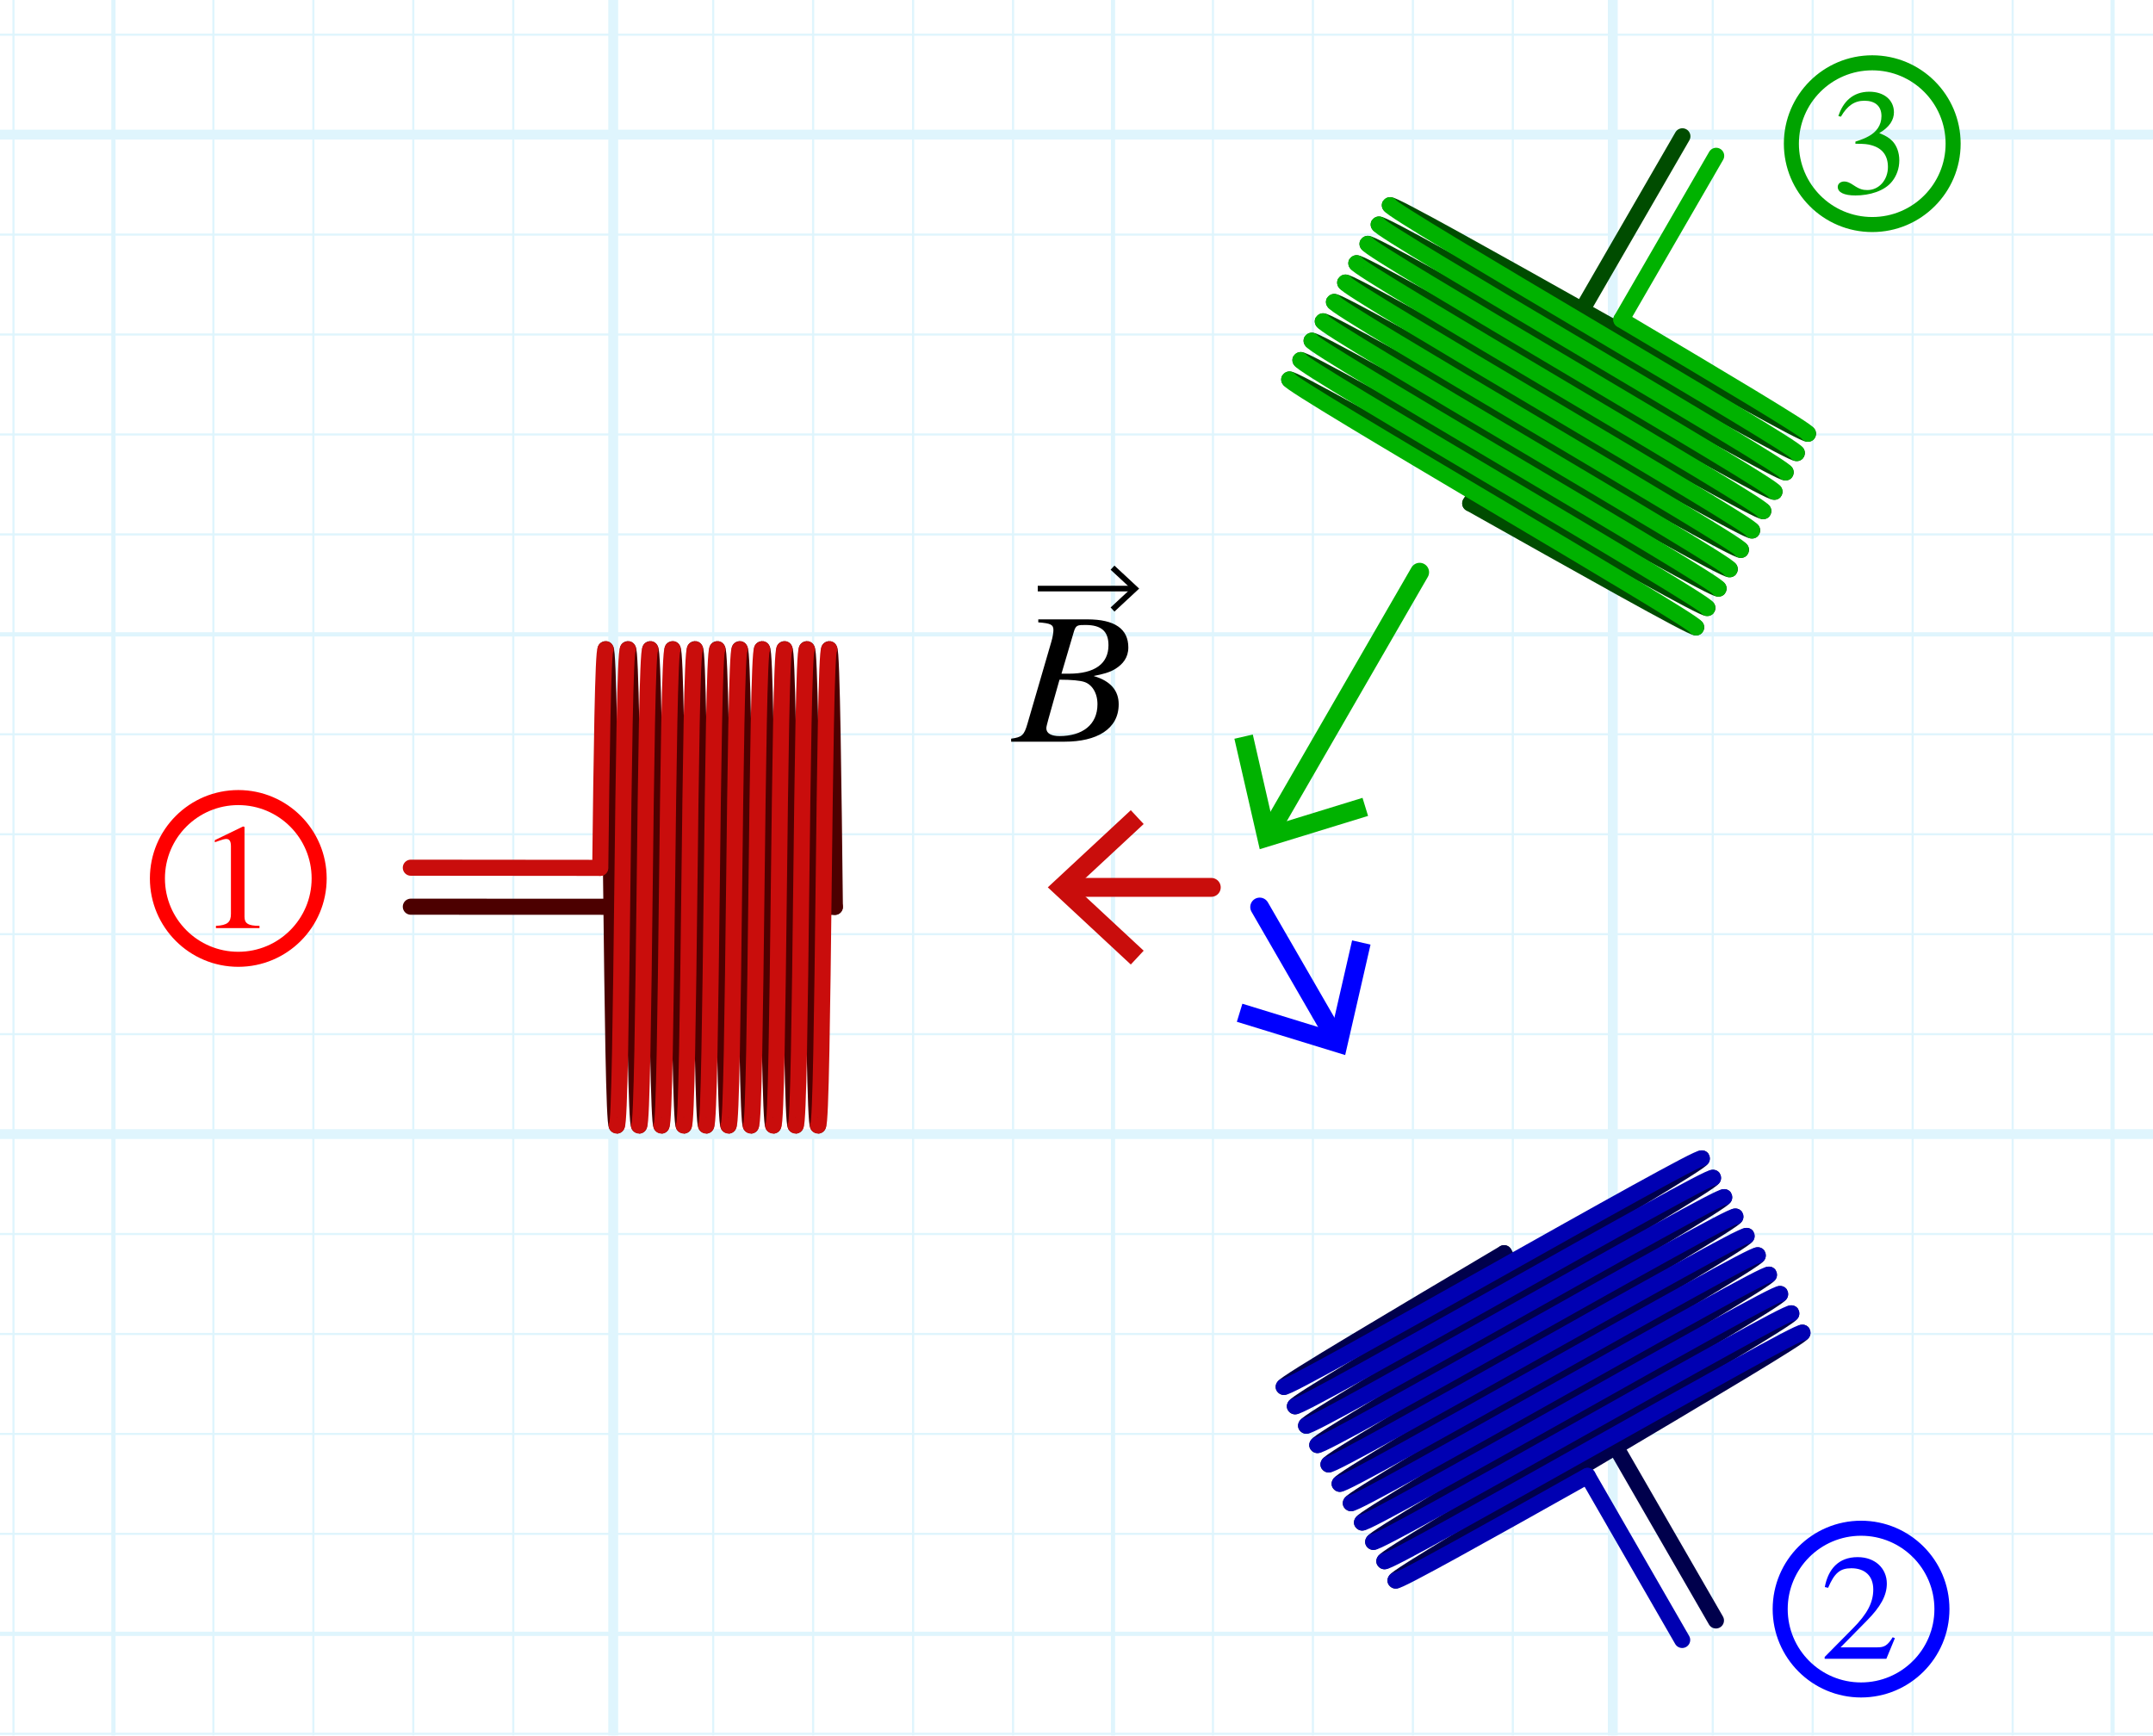 <?xml version="1.0" encoding="utf-8"?>
<!-- Generator: Adobe Illustrator 26.0.1, SVG Export Plug-In . SVG Version: 6.00 Build 0)  -->
<svg version="1.1" xmlns="http://www.w3.org/2000/svg" xmlns:xlink="http://www.w3.org/1999/xlink" x="0px" y="0px"
	 viewBox="0 0 215.853 174.037" enable-background="new 0 0 215.853 174.037" xml:space="preserve">
<g id="Layer_8" opacity="0.5">
	<g id="Clipped_grid">
		<defs>
			<rect id="SVGID_1_" x="-102.847" y="-18.429" width="499.436" height="272.443"/>
		</defs>
		<clipPath id="SVGID_00000041985680423360045980000000709100970637866374_">
			<use xlink:href="#SVGID_1_"  overflow="visible"/>
		</clipPath>
		
			<g id="Grid_00000060005542146034257920000005065612243763103930_" opacity="0.25" clip-path="url(#SVGID_00000041985680423360045980000000709100970637866374_)">
			<g id="Horizontal_1_mm">
				
					<line fill="none" stroke="#00ABEB" stroke-width="0.211" stroke-miterlimit="10" x1="-139.214" y1="-176.909" x2="662.745" y2="-176.909"/>
				
					<line fill="none" stroke="#00ABEB" stroke-width="0.211" stroke-miterlimit="10" x1="-139.214" y1="-186.932" x2="662.745" y2="-186.932"/>
				
					<line fill="none" stroke="#00ABEB" stroke-width="0.211" stroke-miterlimit="10" x1="-139.214" y1="414.355" x2="662.745" y2="414.355"/>
				
					<line fill="none" stroke="#00ABEB" stroke-width="0.211" stroke-miterlimit="10" x1="-139.214" y1="404.332" x2="662.745" y2="404.332"/>
				
					<line fill="none" stroke="#00ABEB" stroke-width="0.211" stroke-miterlimit="10" x1="-139.214" y1="394.313" x2="662.745" y2="394.313"/>
				
					<line fill="none" stroke="#00ABEB" stroke-width="0.211" stroke-miterlimit="10" x1="-139.214" y1="384.291" x2="662.745" y2="384.291"/>
				
					<line fill="none" stroke="#00ABEB" stroke-width="0.211" stroke-miterlimit="10" x1="-139.214" y1="374.268" x2="662.745" y2="374.268"/>
				
					<line fill="none" stroke="#00ABEB" stroke-width="0.211" stroke-miterlimit="10" x1="-139.214" y1="364.249" x2="662.745" y2="364.249"/>
				
					<line fill="none" stroke="#00ABEB" stroke-width="0.211" stroke-miterlimit="10" x1="-139.214" y1="354.227" x2="662.745" y2="354.227"/>
				
					<line fill="none" stroke="#00ABEB" stroke-width="0.211" stroke-miterlimit="10" x1="-139.214" y1="344.208" x2="662.745" y2="344.208"/>
				
					<line fill="none" stroke="#00ABEB" stroke-width="0.211" stroke-miterlimit="10" x1="-139.214" y1="334.183" x2="662.745" y2="334.183"/>
				
					<line fill="none" stroke="#00ABEB" stroke-width="0.211" stroke-miterlimit="10" x1="-139.214" y1="324.161" x2="662.745" y2="324.161"/>
				
					<line fill="none" stroke="#00ABEB" stroke-width="0.211" stroke-miterlimit="10" x1="-139.214" y1="314.142" x2="662.745" y2="314.142"/>
				
					<line fill="none" stroke="#00ABEB" stroke-width="0.211" stroke-miterlimit="10" x1="-139.214" y1="304.119" x2="662.745" y2="304.119"/>
				
					<line fill="none" stroke="#00ABEB" stroke-width="0.211" stroke-miterlimit="10" x1="-139.214" y1="294.097" x2="662.745" y2="294.097"/>
				
					<line fill="none" stroke="#00ABEB" stroke-width="0.211" stroke-miterlimit="10" x1="-139.214" y1="284.078" x2="662.745" y2="284.078"/>
				
					<line fill="none" stroke="#00ABEB" stroke-width="0.211" stroke-miterlimit="10" x1="-139.214" y1="274.055" x2="662.745" y2="274.055"/>
				
					<line fill="none" stroke="#00ABEB" stroke-width="0.211" stroke-miterlimit="10" x1="-139.214" y1="264.033" x2="662.745" y2="264.033"/>
				
					<line fill="none" stroke="#00ABEB" stroke-width="0.211" stroke-miterlimit="10" x1="-139.214" y1="254.014" x2="662.745" y2="254.014"/>
				
					<line fill="none" stroke="#00ABEB" stroke-width="0.211" stroke-miterlimit="10" x1="-139.214" y1="243.991" x2="662.745" y2="243.991"/>
				
					<line fill="none" stroke="#00ABEB" stroke-width="0.211" stroke-miterlimit="10" x1="-139.214" y1="233.968" x2="662.745" y2="233.968"/>
				
					<line fill="none" stroke="#00ABEB" stroke-width="0.211" stroke-miterlimit="10" x1="-139.214" y1="223.949" x2="662.745" y2="223.949"/>
				
					<line fill="none" stroke="#00ABEB" stroke-width="0.211" stroke-miterlimit="10" x1="-139.214" y1="213.927" x2="662.745" y2="213.927"/>
				
					<line fill="none" stroke="#00ABEB" stroke-width="0.211" stroke-miterlimit="10" x1="-139.214" y1="203.903" x2="662.745" y2="203.903"/>
				
					<line fill="none" stroke="#00ABEB" stroke-width="0.211" stroke-miterlimit="10" x1="-139.214" y1="193.883" x2="662.745" y2="193.883"/>
				
					<line fill="none" stroke="#00ABEB" stroke-width="0.211" stroke-miterlimit="10" x1="-139.214" y1="183.861" x2="662.745" y2="183.861"/>
				
					<line fill="none" stroke="#00ABEB" stroke-width="0.211" stroke-miterlimit="10" x1="-139.214" y1="173.842" x2="662.745" y2="173.842"/>
				
					<line fill="none" stroke="#00ABEB" stroke-width="0.211" stroke-miterlimit="10" x1="-139.214" y1="163.819" x2="662.745" y2="163.819"/>
				
					<line fill="none" stroke="#00ABEB" stroke-width="0.211" stroke-miterlimit="10" x1="-139.214" y1="153.797" x2="662.745" y2="153.797"/>
				
					<line fill="none" stroke="#00ABEB" stroke-width="0.211" stroke-miterlimit="10" x1="-139.214" y1="143.777" x2="662.745" y2="143.777"/>
				
					<line fill="none" stroke="#00ABEB" stroke-width="0.211" stroke-miterlimit="10" x1="-139.214" y1="133.755" x2="662.745" y2="133.755"/>
				
					<line fill="none" stroke="#00ABEB" stroke-width="0.211" stroke-miterlimit="10" x1="-139.214" y1="123.732" x2="662.745" y2="123.732"/>
				
					<line fill="none" stroke="#00ABEB" stroke-width="0.211" stroke-miterlimit="10" x1="-139.214" y1="113.713" x2="662.745" y2="113.713"/>
				
					<line fill="none" stroke="#00ABEB" stroke-width="0.211" stroke-miterlimit="10" x1="-139.214" y1="103.691" x2="662.745" y2="103.691"/>
				
					<line fill="none" stroke="#00ABEB" stroke-width="0.211" stroke-miterlimit="10" x1="-139.214" y1="93.668" x2="662.745" y2="93.668"/>
				
					<line fill="none" stroke="#00ABEB" stroke-width="0.211" stroke-miterlimit="10" x1="-139.214" y1="83.649" x2="662.745" y2="83.649"/>
				
					<line fill="none" stroke="#00ABEB" stroke-width="0.211" stroke-miterlimit="10" x1="-139.214" y1="73.627" x2="662.745" y2="73.627"/>
				
					<line fill="none" stroke="#00ABEB" stroke-width="0.211" stroke-miterlimit="10" x1="-139.214" y1="63.604" x2="662.745" y2="63.604"/>
				
					<line fill="none" stroke="#00ABEB" stroke-width="0.211" stroke-miterlimit="10" x1="-139.214" y1="53.585" x2="662.745" y2="53.585"/>
				
					<line fill="none" stroke="#00ABEB" stroke-width="0.211" stroke-miterlimit="10" x1="-139.214" y1="43.562" x2="662.745" y2="43.562"/>
				
					<line fill="none" stroke="#00ABEB" stroke-width="0.211" stroke-miterlimit="10" x1="-139.214" y1="33.54" x2="662.745" y2="33.54"/>
				
					<line fill="none" stroke="#00ABEB" stroke-width="0.211" stroke-miterlimit="10" x1="-139.214" y1="23.521" x2="662.745" y2="23.521"/>
				
					<line fill="none" stroke="#00ABEB" stroke-width="0.211" stroke-miterlimit="10" x1="-139.214" y1="13.496" x2="662.745" y2="13.496"/>
				
					<line fill="none" stroke="#00ABEB" stroke-width="0.211" stroke-miterlimit="10" x1="-139.214" y1="3.478" x2="662.745" y2="3.478"/>
				
					<line fill="none" stroke="#00ABEB" stroke-width="0.211" stroke-miterlimit="10" x1="-139.214" y1="-6.545" x2="662.745" y2="-6.545"/>
				
					<line fill="none" stroke="#00ABEB" stroke-width="0.211" stroke-miterlimit="10" x1="-139.214" y1="-16.568" x2="662.745" y2="-16.568"/>
				
					<line fill="none" stroke="#00ABEB" stroke-width="0.211" stroke-miterlimit="10" x1="-139.214" y1="-26.587" x2="662.745" y2="-26.587"/>
				
					<line fill="none" stroke="#00ABEB" stroke-width="0.211" stroke-miterlimit="10" x1="-139.214" y1="-36.609" x2="662.745" y2="-36.609"/>
				
					<line fill="none" stroke="#00ABEB" stroke-width="0.211" stroke-miterlimit="10" x1="-139.214" y1="-46.632" x2="662.745" y2="-46.632"/>
				
					<line fill="none" stroke="#00ABEB" stroke-width="0.211" stroke-miterlimit="10" x1="-139.214" y1="-56.651" x2="662.745" y2="-56.651"/>
				
					<line fill="none" stroke="#00ABEB" stroke-width="0.211" stroke-miterlimit="10" x1="-139.214" y1="-66.673" x2="662.745" y2="-66.673"/>
				
					<line fill="none" stroke="#00ABEB" stroke-width="0.211" stroke-miterlimit="10" x1="-139.214" y1="-76.696" x2="662.745" y2="-76.696"/>
				
					<line fill="none" stroke="#00ABEB" stroke-width="0.211" stroke-miterlimit="10" x1="-139.214" y1="-86.715" x2="662.745" y2="-86.715"/>
				
					<line fill="none" stroke="#00ABEB" stroke-width="0.211" stroke-miterlimit="10" x1="-139.214" y1="-96.737" x2="662.745" y2="-96.737"/>
				
					<line fill="none" stroke="#00ABEB" stroke-width="0.211" stroke-miterlimit="10" x1="-139.214" y1="-106.76" x2="662.745" y2="-106.76"/>
				
					<line fill="none" stroke="#00ABEB" stroke-width="0.211" stroke-miterlimit="10" x1="-139.214" y1="-116.779" x2="662.745" y2="-116.779"/>
				
					<line fill="none" stroke="#00ABEB" stroke-width="0.211" stroke-miterlimit="10" x1="-139.214" y1="-126.803" x2="662.745" y2="-126.803"/>
				
					<line fill="none" stroke="#00ABEB" stroke-width="0.211" stroke-miterlimit="10" x1="-139.214" y1="-136.823" x2="662.745" y2="-136.823"/>
				
					<line fill="none" stroke="#00ABEB" stroke-width="0.211" stroke-miterlimit="10" x1="-139.214" y1="-146.845" x2="662.745" y2="-146.845"/>
				
					<line fill="none" stroke="#00ABEB" stroke-width="0.211" stroke-miterlimit="10" x1="-139.214" y1="-156.868" x2="662.745" y2="-156.868"/>
				
					<line fill="none" stroke="#00ABEB" stroke-width="0.211" stroke-miterlimit="10" x1="-139.214" y1="-166.887" x2="662.745" y2="-166.887"/>
			</g>
			<g id="Vertical_1_mm">
				<g>
					
						<line fill="none" stroke="#00ABEB" stroke-width="0.211" stroke-miterlimit="10" x1="-138.948" y1="414.306" x2="-138.948" y2="-187.198"/>
				</g>
				
					<line fill="none" stroke="#00ABEB" stroke-width="0.211" stroke-miterlimit="10" x1="-128.929" y1="414.306" x2="-128.929" y2="-187.198"/>
				
					<line fill="none" stroke="#00ABEB" stroke-width="0.211" stroke-miterlimit="10" x1="-118.907" y1="414.306" x2="-118.907" y2="-187.198"/>
				
					<line fill="none" stroke="#00ABEB" stroke-width="0.211" stroke-miterlimit="10" x1="-108.884" y1="414.306" x2="-108.884" y2="-187.198"/>
				
					<line fill="none" stroke="#00ABEB" stroke-width="0.211" stroke-miterlimit="10" x1="-98.865" y1="414.306" x2="-98.865" y2="-187.198"/>
				
					<line fill="none" stroke="#00ABEB" stroke-width="0.211" stroke-miterlimit="10" x1="-88.843" y1="414.306" x2="-88.843" y2="-187.198"/>
				
					<line fill="none" stroke="#00ABEB" stroke-width="0.211" stroke-miterlimit="10" x1="-78.82" y1="414.306" x2="-78.82" y2="-187.198"/>
				
					<line fill="none" stroke="#00ABEB" stroke-width="0.211" stroke-miterlimit="10" x1="-68.801" y1="414.306" x2="-68.801" y2="-187.198"/>
				
					<line fill="none" stroke="#00ABEB" stroke-width="0.211" stroke-miterlimit="10" x1="-58.777" y1="414.306" x2="-58.777" y2="-187.198"/>
				
					<line fill="none" stroke="#00ABEB" stroke-width="0.211" stroke-miterlimit="10" x1="-48.758" y1="414.306" x2="-48.758" y2="-187.198"/>
				
					<line fill="none" stroke="#00ABEB" stroke-width="0.211" stroke-miterlimit="10" x1="-38.735" y1="414.306" x2="-38.735" y2="-187.198"/>
				
					<line fill="none" stroke="#00ABEB" stroke-width="0.211" stroke-miterlimit="10" x1="-28.713" y1="414.306" x2="-28.713" y2="-187.198"/>
				
					<line fill="none" stroke="#00ABEB" stroke-width="0.211" stroke-miterlimit="10" x1="-18.693" y1="414.306" x2="-18.693" y2="-187.198"/>
				
					<line fill="none" stroke="#00ABEB" stroke-width="0.211" stroke-miterlimit="10" x1="-8.671" y1="414.306" x2="-8.671" y2="-187.198"/>
				
					<line fill="none" stroke="#00ABEB" stroke-width="0.211" stroke-miterlimit="10" x1="1.352" y1="414.306" x2="1.352" y2="-187.198"/>
				
					<line fill="none" stroke="#00ABEB" stroke-width="0.211" stroke-miterlimit="10" x1="11.371" y1="414.306" x2="11.371" y2="-187.198"/>
				
					<line fill="none" stroke="#00ABEB" stroke-width="0.211" stroke-miterlimit="10" x1="21.393" y1="414.306" x2="21.393" y2="-187.198"/>
				
					<line fill="none" stroke="#00ABEB" stroke-width="0.211" stroke-miterlimit="10" x1="31.416" y1="414.306" x2="31.416" y2="-187.198"/>
				
					<line fill="none" stroke="#00ABEB" stroke-width="0.211" stroke-miterlimit="10" x1="41.435" y1="414.306" x2="41.435" y2="-187.198"/>
				
					<line fill="none" stroke="#00ABEB" stroke-width="0.211" stroke-miterlimit="10" x1="51.458" y1="414.306" x2="51.458" y2="-187.198"/>
				
					<line fill="none" stroke="#00ABEB" stroke-width="0.211" stroke-miterlimit="10" x1="61.48" y1="414.306" x2="61.48" y2="-187.198"/>
				
					<line fill="none" stroke="#00ABEB" stroke-width="0.211" stroke-miterlimit="10" x1="71.499" y1="414.306" x2="71.499" y2="-187.198"/>
				
					<line fill="none" stroke="#00ABEB" stroke-width="0.211" stroke-miterlimit="10" x1="81.522" y1="414.306" x2="81.522" y2="-187.198"/>
				
					<line fill="none" stroke="#00ABEB" stroke-width="0.211" stroke-miterlimit="10" x1="91.544" y1="414.306" x2="91.544" y2="-187.198"/>
				
					<line fill="none" stroke="#00ABEB" stroke-width="0.211" stroke-miterlimit="10" x1="101.565" y1="414.306" x2="101.565" y2="-187.198"/>
				
					<line fill="none" stroke="#00ABEB" stroke-width="0.211" stroke-miterlimit="10" x1="111.588" y1="414.306" x2="111.588" y2="-187.198"/>
				
					<line fill="none" stroke="#00ABEB" stroke-width="0.211" stroke-miterlimit="10" x1="121.606" y1="414.306" x2="121.606" y2="-187.198"/>
				
					<line fill="none" stroke="#00ABEB" stroke-width="0.211" stroke-miterlimit="10" x1="131.629" y1="414.306" x2="131.629" y2="-187.198"/>
				
					<line fill="none" stroke="#00ABEB" stroke-width="0.211" stroke-miterlimit="10" x1="141.652" y1="414.306" x2="141.652" y2="-187.198"/>
				
					<line fill="none" stroke="#00ABEB" stroke-width="0.211" stroke-miterlimit="10" x1="151.671" y1="414.306" x2="151.671" y2="-187.198"/>
				
					<line fill="none" stroke="#00ABEB" stroke-width="0.211" stroke-miterlimit="10" x1="161.693" y1="414.306" x2="161.693" y2="-187.198"/>
				
					<line fill="none" stroke="#00ABEB" stroke-width="0.211" stroke-miterlimit="10" x1="171.716" y1="414.306" x2="171.716" y2="-187.198"/>
				
					<line fill="none" stroke="#00ABEB" stroke-width="0.211" stroke-miterlimit="10" x1="181.735" y1="414.306" x2="181.735" y2="-187.198"/>
				
					<line fill="none" stroke="#00ABEB" stroke-width="0.211" stroke-miterlimit="10" x1="191.757" y1="414.306" x2="191.757" y2="-187.198"/>
				
					<line fill="none" stroke="#00ABEB" stroke-width="0.211" stroke-miterlimit="10" x1="201.78" y1="414.306" x2="201.78" y2="-187.198"/>
				
					<line fill="none" stroke="#00ABEB" stroke-width="0.211" stroke-miterlimit="10" x1="211.799" y1="414.306" x2="211.799" y2="-187.198"/>
				
					<line fill="none" stroke="#00ABEB" stroke-width="0.211" stroke-miterlimit="10" x1="221.822" y1="414.306" x2="221.822" y2="-187.198"/>
				
					<line fill="none" stroke="#00ABEB" stroke-width="0.211" stroke-miterlimit="10" x1="231.844" y1="414.306" x2="231.844" y2="-187.198"/>
				
					<line fill="none" stroke="#00ABEB" stroke-width="0.211" stroke-miterlimit="10" x1="241.863" y1="414.306" x2="241.863" y2="-187.198"/>
				
					<line fill="none" stroke="#00ABEB" stroke-width="0.211" stroke-miterlimit="10" x1="251.886" y1="414.306" x2="251.886" y2="-187.198"/>
				
					<line fill="none" stroke="#00ABEB" stroke-width="0.211" stroke-miterlimit="10" x1="261.905" y1="414.306" x2="261.905" y2="-187.198"/>
				
					<line fill="none" stroke="#00ABEB" stroke-width="0.211" stroke-miterlimit="10" x1="271.929" y1="414.306" x2="271.929" y2="-187.198"/>
				
					<line fill="none" stroke="#00ABEB" stroke-width="0.211" stroke-miterlimit="10" x1="281.952" y1="414.306" x2="281.952" y2="-187.198"/>
				
					<line fill="none" stroke="#00ABEB" stroke-width="0.211" stroke-miterlimit="10" x1="291.971" y1="414.306" x2="291.971" y2="-187.198"/>
				
					<line fill="none" stroke="#00ABEB" stroke-width="0.211" stroke-miterlimit="10" x1="301.993" y1="414.306" x2="301.993" y2="-187.198"/>
				
					<line fill="none" stroke="#00ABEB" stroke-width="0.211" stroke-miterlimit="10" x1="312.016" y1="414.306" x2="312.016" y2="-187.198"/>
				
					<line fill="none" stroke="#00ABEB" stroke-width="0.211" stroke-miterlimit="10" x1="322.035" y1="414.306" x2="322.035" y2="-187.198"/>
				
					<line fill="none" stroke="#00ABEB" stroke-width="0.211" stroke-miterlimit="10" x1="332.058" y1="414.306" x2="332.058" y2="-187.198"/>
				
					<line fill="none" stroke="#00ABEB" stroke-width="0.211" stroke-miterlimit="10" x1="342.08" y1="414.306" x2="342.08" y2="-187.198"/>
				
					<line fill="none" stroke="#00ABEB" stroke-width="0.211" stroke-miterlimit="10" x1="352.099" y1="414.306" x2="352.099" y2="-187.198"/>
				
					<line fill="none" stroke="#00ABEB" stroke-width="0.211" stroke-miterlimit="10" x1="362.122" y1="414.306" x2="362.122" y2="-187.198"/>
				
					<line fill="none" stroke="#00ABEB" stroke-width="0.211" stroke-miterlimit="10" x1="372.144" y1="414.306" x2="372.144" y2="-187.198"/>
				
					<line fill="none" stroke="#00ABEB" stroke-width="0.211" stroke-miterlimit="10" x1="382.163" y1="414.306" x2="382.163" y2="-187.198"/>
				
					<line fill="none" stroke="#00ABEB" stroke-width="0.211" stroke-miterlimit="10" x1="392.186" y1="414.306" x2="392.186" y2="-187.198"/>
				
					<line fill="none" stroke="#00ABEB" stroke-width="0.211" stroke-miterlimit="10" x1="402.208" y1="414.306" x2="402.208" y2="-187.198"/>
				
					<line fill="none" stroke="#00ABEB" stroke-width="0.211" stroke-miterlimit="10" x1="412.227" y1="414.306" x2="412.227" y2="-187.198"/>
				
					<line fill="none" stroke="#00ABEB" stroke-width="0.211" stroke-miterlimit="10" x1="422.252" y1="414.306" x2="422.252" y2="-187.198"/>
				
					<line fill="none" stroke="#00ABEB" stroke-width="0.211" stroke-miterlimit="10" x1="432.271" y1="414.306" x2="432.271" y2="-187.198"/>
				
					<line fill="none" stroke="#00ABEB" stroke-width="0.211" stroke-miterlimit="10" x1="442.293" y1="414.306" x2="442.293" y2="-187.198"/>
				
					<line fill="none" stroke="#00ABEB" stroke-width="0.211" stroke-miterlimit="10" x1="452.316" y1="414.306" x2="452.316" y2="-187.198"/>
				
					<line fill="none" stroke="#00ABEB" stroke-width="0.211" stroke-miterlimit="10" x1="462.335" y1="414.306" x2="462.335" y2="-187.198"/>
				
					<line fill="none" stroke="#00ABEB" stroke-width="0.211" stroke-miterlimit="10" x1="472.357" y1="414.306" x2="472.357" y2="-187.198"/>
				
					<line fill="none" stroke="#00ABEB" stroke-width="0.211" stroke-miterlimit="10" x1="482.38" y1="414.306" x2="482.38" y2="-187.198"/>
				
					<line fill="none" stroke="#00ABEB" stroke-width="0.211" stroke-miterlimit="10" x1="492.399" y1="414.306" x2="492.399" y2="-187.198"/>
				
					<line fill="none" stroke="#00ABEB" stroke-width="0.211" stroke-miterlimit="10" x1="502.422" y1="414.306" x2="502.422" y2="-187.198"/>
				
					<line fill="none" stroke="#00ABEB" stroke-width="0.211" stroke-miterlimit="10" x1="512.444" y1="414.306" x2="512.444" y2="-187.198"/>
				
					<line fill="none" stroke="#00ABEB" stroke-width="0.211" stroke-miterlimit="10" x1="522.463" y1="414.306" x2="522.463" y2="-187.198"/>
				
					<line fill="none" stroke="#00ABEB" stroke-width="0.211" stroke-miterlimit="10" x1="532.486" y1="414.306" x2="532.486" y2="-187.198"/>
				
					<line fill="none" stroke="#00ABEB" stroke-width="0.211" stroke-miterlimit="10" x1="542.508" y1="414.306" x2="542.508" y2="-187.198"/>
				
					<line fill="none" stroke="#00ABEB" stroke-width="0.211" stroke-miterlimit="10" x1="552.528" y1="414.306" x2="552.528" y2="-187.198"/>
				
					<line fill="none" stroke="#00ABEB" stroke-width="0.211" stroke-miterlimit="10" x1="562.55" y1="414.306" x2="562.55" y2="-187.198"/>
				
					<line fill="none" stroke="#00ABEB" stroke-width="0.211" stroke-miterlimit="10" x1="572.573" y1="414.306" x2="572.573" y2="-187.198"/>
				
					<line fill="none" stroke="#00ABEB" stroke-width="0.211" stroke-miterlimit="10" x1="582.593" y1="414.306" x2="582.593" y2="-187.198"/>
				
					<line fill="none" stroke="#00ABEB" stroke-width="0.211" stroke-miterlimit="10" x1="592.616" y1="414.306" x2="592.616" y2="-187.198"/>
				
					<line fill="none" stroke="#00ABEB" stroke-width="0.211" stroke-miterlimit="10" x1="602.635" y1="414.306" x2="602.635" y2="-187.198"/>
				
					<line fill="none" stroke="#00ABEB" stroke-width="0.211" stroke-miterlimit="10" x1="612.658" y1="414.306" x2="612.658" y2="-187.198"/>
				
					<line fill="none" stroke="#00ABEB" stroke-width="0.211" stroke-miterlimit="10" x1="622.68" y1="414.306" x2="622.68" y2="-187.198"/>
				
					<line fill="none" stroke="#00ABEB" stroke-width="0.211" stroke-miterlimit="10" x1="632.699" y1="414.306" x2="632.699" y2="-187.198"/>
				
					<line fill="none" stroke="#00ABEB" stroke-width="0.211" stroke-miterlimit="10" x1="642.722" y1="414.306" x2="642.722" y2="-187.198"/>
				
					<line fill="none" stroke="#00ABEB" stroke-width="0.211" stroke-miterlimit="10" x1="652.744" y1="414.306" x2="652.744" y2="-187.198"/>
				
					<line fill="none" stroke="#00ABEB" stroke-width="0.211" stroke-miterlimit="10" x1="662.763" y1="414.306" x2="662.763" y2="-187.198"/>
			</g>
			<g id="Horizontal_5_mm_1_">
				
					<line fill="none" stroke="#00ABEB" stroke-width="0.422" stroke-miterlimit="10" x1="-140.186" y1="414.355" x2="662.745" y2="414.355"/>
				
					<line fill="none" stroke="#00ABEB" stroke-width="0.422" stroke-miterlimit="10" x1="-140.186" y1="364.249" x2="662.745" y2="364.249"/>
				
					<line fill="none" stroke="#00ABEB" stroke-width="0.422" stroke-miterlimit="10" x1="-140.186" y1="314.142" x2="662.745" y2="314.142"/>
				
					<line fill="none" stroke="#00ABEB" stroke-width="0.422" stroke-miterlimit="10" x1="-140.186" y1="264.033" x2="662.745" y2="264.033"/>
				
					<line fill="none" stroke="#00ABEB" stroke-width="0.422" stroke-miterlimit="10" x1="-140.186" y1="213.927" x2="662.745" y2="213.927"/>
				
					<line fill="none" stroke="#00ABEB" stroke-width="0.422" stroke-miterlimit="10" x1="-140.186" y1="163.819" x2="662.745" y2="163.819"/>
				
					<line fill="none" stroke="#00ABEB" stroke-width="0.422" stroke-miterlimit="10" x1="-140.186" y1="113.713" x2="662.745" y2="113.713"/>
				
					<line fill="none" stroke="#00ABEB" stroke-width="0.422" stroke-miterlimit="10" x1="-140.186" y1="63.604" x2="662.745" y2="63.604"/>
				
					<line fill="none" stroke="#00ABEB" stroke-width="0.422" stroke-miterlimit="10" x1="-140.186" y1="13.496" x2="662.745" y2="13.496"/>
				
					<line fill="none" stroke="#00ABEB" stroke-width="0.422" stroke-miterlimit="10" x1="-140.186" y1="-36.609" x2="662.745" y2="-36.609"/>
				
					<line fill="none" stroke="#00ABEB" stroke-width="0.422" stroke-miterlimit="10" x1="-140.186" y1="-86.715" x2="662.745" y2="-86.715"/>
			</g>
			<g id="Vertical_5_mm">
				
					<line fill="none" stroke="#00ABEB" stroke-width="0.422" stroke-miterlimit="10" x1="-138.948" y1="414.306" x2="-138.948" y2="-188.17"/>
				
					<line fill="none" stroke="#00ABEB" stroke-width="0.422" stroke-miterlimit="10" x1="-88.843" y1="414.306" x2="-88.843" y2="-188.17"/>
				
					<line fill="none" stroke="#00ABEB" stroke-width="0.422" stroke-miterlimit="10" x1="-38.735" y1="414.306" x2="-38.735" y2="-188.17"/>
				
					<line fill="none" stroke="#00ABEB" stroke-width="0.422" stroke-miterlimit="10" x1="11.371" y1="414.306" x2="11.371" y2="-188.17"/>
				
					<line fill="none" stroke="#00ABEB" stroke-width="0.422" stroke-miterlimit="10" x1="61.48" y1="414.306" x2="61.48" y2="-188.17"/>
				
					<line fill="none" stroke="#00ABEB" stroke-width="0.422" stroke-miterlimit="10" x1="111.588" y1="414.306" x2="111.588" y2="-188.17"/>
				
					<line fill="none" stroke="#00ABEB" stroke-width="0.422" stroke-miterlimit="10" x1="161.693" y1="414.306" x2="161.693" y2="-188.17"/>
				
					<line fill="none" stroke="#00ABEB" stroke-width="0.422" stroke-miterlimit="10" x1="211.799" y1="414.306" x2="211.799" y2="-188.17"/>
				
					<line fill="none" stroke="#00ABEB" stroke-width="0.422" stroke-miterlimit="10" x1="261.905" y1="414.306" x2="261.905" y2="-188.17"/>
				
					<line fill="none" stroke="#00ABEB" stroke-width="0.422" stroke-miterlimit="10" x1="312.016" y1="414.306" x2="312.016" y2="-188.17"/>
				
					<line fill="none" stroke="#00ABEB" stroke-width="0.422" stroke-miterlimit="10" x1="362.122" y1="414.306" x2="362.122" y2="-188.17"/>
				
					<line fill="none" stroke="#00ABEB" stroke-width="0.422" stroke-miterlimit="10" x1="412.227" y1="414.306" x2="412.227" y2="-188.17"/>
				
					<line fill="none" stroke="#00ABEB" stroke-width="0.422" stroke-miterlimit="10" x1="462.335" y1="414.306" x2="462.335" y2="-188.17"/>
				
					<line fill="none" stroke="#00ABEB" stroke-width="0.422" stroke-miterlimit="10" x1="512.444" y1="414.306" x2="512.444" y2="-188.17"/>
				
					<line fill="none" stroke="#00ABEB" stroke-width="0.422" stroke-miterlimit="10" x1="562.55" y1="414.306" x2="562.55" y2="-188.17"/>
				
					<line fill="none" stroke="#00ABEB" stroke-width="0.422" stroke-miterlimit="10" x1="612.658" y1="414.306" x2="612.658" y2="-188.17"/>
				
					<line fill="none" stroke="#00ABEB" stroke-width="0.422" stroke-miterlimit="10" x1="662.763" y1="414.306" x2="662.763" y2="-188.17"/>
			</g>
			<g id="Horizontal_10_mm">
				
					<line id="_x31_9_1_" fill="none" stroke="#00ABEB" stroke-width="0.985" stroke-miterlimit="10" x1="-140.186" y1="414.355" x2="662.745" y2="414.355"/>
				
					<line id="_x32_0" fill="none" stroke="#00ABEB" stroke-width="0.985" stroke-miterlimit="10" x1="-140.186" y1="314.142" x2="662.745" y2="314.142"/>
				
					<line id="_x32_1" fill="none" stroke="#00ABEB" stroke-width="0.985" stroke-miterlimit="10" x1="-140.186" y1="213.927" x2="662.745" y2="213.927"/>
				
					<line id="_x32_2" fill="none" stroke="#00ABEB" stroke-width="0.985" stroke-miterlimit="10" x1="-140.186" y1="113.713" x2="662.745" y2="113.713"/>
				
					<line id="_x32_3" fill="none" stroke="#00ABEB" stroke-width="0.985" stroke-miterlimit="10" x1="-140.186" y1="13.496" x2="662.745" y2="13.496"/>
				
					<line id="_x32_4" fill="none" stroke="#00ABEB" stroke-width="0.985" stroke-miterlimit="10" x1="-140.186" y1="-86.715" x2="662.745" y2="-86.715"/>
				
					<line id="_x32_5" fill="none" stroke="#00ABEB" stroke-width="0.985" stroke-miterlimit="10" x1="-140.186" y1="-186.932" x2="662.745" y2="-186.932"/>
			</g>
			<g id="Vertical_10_mm">
				
					<line id="_x30_" fill="none" stroke="#00ABEB" stroke-width="0.985" stroke-miterlimit="10" x1="-138.948" y1="414.306" x2="-138.948" y2="-188.17"/>
				
					<line id="_x31_" fill="none" stroke="#00ABEB" stroke-width="0.985" stroke-miterlimit="10" x1="-38.735" y1="414.306" x2="-38.735" y2="-188.17"/>
				
					<line id="_x32_" fill="none" stroke="#00ABEB" stroke-width="0.985" stroke-miterlimit="10" x1="61.48" y1="414.306" x2="61.48" y2="-188.17"/>
				
					<line id="_x33_" fill="none" stroke="#00ABEB" stroke-width="0.985" stroke-miterlimit="10" x1="161.693" y1="414.306" x2="161.693" y2="-188.17"/>
				
					<line id="_x34_" fill="none" stroke="#00ABEB" stroke-width="0.985" stroke-miterlimit="10" x1="261.905" y1="414.306" x2="261.905" y2="-188.17"/>
				
					<line id="_x35_" fill="none" stroke="#00ABEB" stroke-width="0.985" stroke-miterlimit="10" x1="362.122" y1="414.306" x2="362.122" y2="-188.17"/>
				
					<line id="_x36_" fill="none" stroke="#00ABEB" stroke-width="0.985" stroke-miterlimit="10" x1="462.335" y1="414.306" x2="462.335" y2="-188.17"/>
				
					<line id="_x37_" fill="none" stroke="#00ABEB" stroke-width="0.985" stroke-miterlimit="10" x1="562.55" y1="414.306" x2="562.55" y2="-188.17"/>
				
					<line id="_x38_" fill="none" stroke="#00ABEB" stroke-width="0.985" stroke-miterlimit="10" x1="662.763" y1="414.306" x2="662.763" y2="-188.17"/>
			</g>
		</g>
	</g>
</g>
<g id="base">
	<g>
		<path fill="#FF0000" d="M21.649,93.06v-0.226c1.171-0.061,1.503-0.377,1.503-1.206v-6.769c0-0.513-0.143-0.739-0.475-0.739
			c-0.158,0-0.427,0.076-0.712,0.181l-0.427,0.15V84.24l2.833-1.372l0.142,0.045v9c0,0.648,0.317,0.919,1.503,0.919v0.226H21.649z"
			/>
	</g>
	<circle fill="none" stroke="#FF0000" stroke-width="1.508" stroke-miterlimit="10" cx="23.89" cy="88.078" r="8.108"/>
	<g>
		<g>
			<path fill="#0000FF" d="M189.122,166.32h-6.187v-0.181l2.816-2.85c1.487-1.492,2.057-2.638,2.057-3.919
				c0-1.372-0.854-2.126-2.2-2.126c-1.139,0-1.693,0.482-2.326,1.96l-0.333-0.075c0.333-1.764,1.345-3,3.292-3
				c1.788,0,2.927,1.161,2.927,2.653c0,1.191-0.617,2.322-2.025,3.739l-2.611,2.653h3.703c0.665,0,0.997-0.166,1.519-1.01
				l0.222,0.09L189.122,166.32z"/>
		</g>
		<circle fill="none" stroke="#0000FF" stroke-width="1.508" stroke-miterlimit="10" cx="186.584" cy="161.339" r="8.108"/>
	</g>
	<g>
		<g>
			<path fill="#00A300" d="M184.31,11.638c0.459-1.432,1.456-2.442,3.102-2.442c1.472,0,2.468,0.83,2.468,2.065
				c0,0.724-0.411,1.478-1.471,2.081c0.696,0.287,0.981,0.467,1.313,0.799c0.443,0.467,0.696,1.161,0.696,1.944
				c0,0.799-0.269,1.538-0.728,2.111c-0.759,0.965-2.263,1.402-3.671,1.402c-1.155,0-1.772-0.316-1.772-0.859
				c0-0.316,0.285-0.542,0.648-0.542c0.269,0,0.522,0.09,0.965,0.392c0.585,0.392,0.918,0.467,1.361,0.467
				c1.171,0,2.057-1.025,2.057-2.307c0-1.146-0.554-1.884-1.646-2.186c-0.348-0.105-0.712-0.151-1.614-0.151v-0.211
				c0.602-0.196,1.013-0.362,1.329-0.542c0.775-0.422,1.282-1.101,1.282-2.021c0-1.025-0.665-1.538-1.709-1.538
				c-0.981,0-1.709,0.482-2.357,1.598L184.31,11.638z"/>
		</g>
		<circle fill="none" stroke="#00A300" stroke-width="1.508" stroke-miterlimit="10" cx="187.706" cy="14.406" r="8.108"/>
	</g>
	<g id="back_00000053507417112770269870000007330197037955620771_">
		<path fill="none" stroke="#00004C" stroke-width="1.613" stroke-linecap="round" stroke-miterlimit="10" d="M129.825,141.004
			c-0.281-0.486,41.081-24.367,40.8-24.853"/>
		<path fill="none" stroke="#00004C" stroke-width="1.613" stroke-linecap="round" stroke-miterlimit="10" d="M130.947,142.948
			c-0.28-0.486,41.082-24.366,40.801-24.852"/>
		<path fill="none" stroke="#00004C" stroke-width="1.613" stroke-linecap="round" stroke-miterlimit="10" d="M132.068,144.89
			c-0.28-0.486,41.082-24.366,40.801-24.852"/>
		<path fill="none" stroke="#00004C" stroke-width="1.613" stroke-linecap="round" stroke-miterlimit="10" d="M133.19,146.832
			c-0.28-0.486,41.082-24.366,40.801-24.852"/>
		<path fill="none" stroke="#00004C" stroke-width="1.613" stroke-linecap="round" stroke-miterlimit="10" d="M134.311,148.775
			c-0.28-0.485,41.082-24.366,40.802-24.851"/>
		<path fill="none" stroke="#00004C" stroke-width="1.613" stroke-linecap="round" stroke-miterlimit="10" d="M135.432,150.717
			c-0.28-0.485,41.082-24.365,40.802-24.851"/>
		<path fill="none" stroke="#00004C" stroke-width="1.613" stroke-linecap="round" stroke-miterlimit="10" d="M136.553,152.658
			c-0.28-0.485,41.082-24.365,40.802-24.851"/>
		<path fill="none" stroke="#00004C" stroke-width="1.613" stroke-linecap="round" stroke-miterlimit="10" d="M137.673,154.598
			c-0.28-0.485,41.082-24.366,40.802-24.851"/>
		<path fill="none" stroke="#00004C" stroke-width="1.613" stroke-linecap="round" stroke-miterlimit="10" d="M138.793,156.538
			c-0.28-0.484,41.082-24.365,40.803-24.849"/>
		<path fill="none" stroke="#00004C" stroke-width="1.613" stroke-linecap="round" stroke-miterlimit="10" d="M139.912,158.475
			c-0.28-0.485,41.082-24.365,40.803-24.849"/>
		<path fill="none" stroke="#00004C" stroke-width="1.613" stroke-linecap="round" stroke-miterlimit="10" d="M128.702,139.059
			c-0.141-0.243,11.827-7.316,22.093-13.405"/>
		
			<line fill="none" stroke="#00004C" stroke-width="1.613" stroke-linecap="round" stroke-miterlimit="10" x1="150.795" y1="125.654" x2="172.035" y2="162.479"/>
	</g>
	<g id="front_00000107579625299631593880000017583368993193081529_">
		<path fill="none" stroke="#0000B2" stroke-width="1.613" stroke-linecap="round" stroke-miterlimit="10" d="M170.625,116.151
			c-0.281-0.486-41.643,23.394-41.924,22.908"/>
		<path fill="none" stroke="#0000B2" stroke-width="1.613" stroke-linecap="round" stroke-miterlimit="10" d="M171.748,118.096
			c-0.281-0.486-41.643,23.394-41.923,22.908"/>
		<path fill="none" stroke="#0000B2" stroke-width="1.613" stroke-linecap="round" stroke-miterlimit="10" d="M172.869,120.038
			c-0.28-0.485-41.642,23.395-41.922,22.91"/>
		<path fill="none" stroke="#0000B2" stroke-width="1.613" stroke-linecap="round" stroke-miterlimit="10" d="M173.991,121.981
			c-0.28-0.486-41.643,23.395-41.923,22.909"/>
		<path fill="none" stroke="#0000B2" stroke-width="1.613" stroke-linecap="round" stroke-miterlimit="10" d="M175.113,123.924
			c-0.281-0.486-41.643,23.395-41.923,22.909"/>
		<path fill="none" stroke="#0000B2" stroke-width="1.613" stroke-linecap="round" stroke-miterlimit="10" d="M176.234,125.866
			c-0.28-0.486-41.642,23.395-41.923,22.909"/>
		<path fill="none" stroke="#0000B2" stroke-width="1.613" stroke-linecap="round" stroke-miterlimit="10" d="M177.355,127.808
			c-0.28-0.486-41.642,23.395-41.923,22.909"/>
		<path fill="none" stroke="#0000B2" stroke-width="1.613" stroke-linecap="round" stroke-miterlimit="10" d="M178.475,129.747
			c-0.28-0.485-41.642,23.396-41.922,22.911"/>
		<path fill="none" stroke="#0000B2" stroke-width="1.613" stroke-linecap="round" stroke-miterlimit="10" d="M179.596,131.688
			c-0.28-0.485-41.642,23.395-41.922,22.91"/>
		<path fill="none" stroke="#0000B2" stroke-width="1.613" stroke-linecap="round" stroke-miterlimit="10" d="M180.714,133.626
			c-0.28-0.484-41.642,23.396-41.921,22.912"/>
		<path fill="none" stroke="#0000B2" stroke-width="1.613" stroke-linecap="round" stroke-miterlimit="10" d="M159.169,147.978
			c-9.813,5.512-19.124,10.727-19.257,10.497"/>
		
			<line fill="none" stroke="#0000B2" stroke-width="1.613" stroke-linecap="round" stroke-miterlimit="10" x1="159.18" y1="147.998" x2="168.649" y2="164.434"/>
		<g display="none">
			<g display="inline">
				
					<line fill="none" stroke="#0000B2" stroke-width="1.613" stroke-linecap="round" stroke-miterlimit="10" x1="163.394" y1="155.312" x2="166.104" y2="160.016"/>
				<g>
					<polygon fill="#0000B2" points="160.346,163.237 161.919,163.6 163.702,155.85 171.303,158.194 171.777,156.651 
						162.52,153.797 					"/>
				</g>
			</g>
		</g>
	</g>
	<g id="back_00000134218876744817658980000004554290557090603429_">
		<path fill="none" stroke="#004C00" stroke-width="1.613" stroke-linecap="round" stroke-miterlimit="10" d="M171.179,60.96
			c-0.281,0.486-41.643-23.394-41.924-22.908"/>
		<path fill="none" stroke="#004C00" stroke-width="1.613" stroke-linecap="round" stroke-miterlimit="10" d="M172.301,59.016
			c-0.28,0.486-41.642-23.395-41.923-22.909"/>
		<path fill="none" stroke="#004C00" stroke-width="1.613" stroke-linecap="round" stroke-miterlimit="10" d="M173.422,57.074
			c-0.28,0.486-41.642-23.395-41.923-22.909"/>
		<path fill="none" stroke="#004C00" stroke-width="1.613" stroke-linecap="round" stroke-miterlimit="10" d="M174.544,55.131
			c-0.28,0.486-41.642-23.395-41.923-22.909"/>
		<path fill="none" stroke="#004C00" stroke-width="1.613" stroke-linecap="round" stroke-miterlimit="10" d="M175.665,53.189
			c-0.28,0.485-41.642-23.395-41.923-22.91"/>
		<path fill="none" stroke="#004C00" stroke-width="1.613" stroke-linecap="round" stroke-miterlimit="10" d="M176.786,51.247
			c-0.28,0.485-41.642-23.395-41.922-22.91"/>
		<path fill="none" stroke="#004C00" stroke-width="1.613" stroke-linecap="round" stroke-miterlimit="10" d="M177.907,49.306
			c-0.28,0.485-41.642-23.395-41.922-22.91"/>
		<path fill="none" stroke="#004C00" stroke-width="1.613" stroke-linecap="round" stroke-miterlimit="10" d="M179.027,47.366
			c-0.28,0.485-41.642-23.395-41.922-22.91"/>
		<path fill="none" stroke="#004C00" stroke-width="1.613" stroke-linecap="round" stroke-miterlimit="10" d="M180.147,45.426
			c-0.28,0.485-41.642-23.396-41.921-22.911"/>
		<path fill="none" stroke="#004C00" stroke-width="1.613" stroke-linecap="round" stroke-miterlimit="10" d="M181.266,43.488
			c-0.28,0.485-41.642-23.396-41.922-22.911"/>
		<path fill="none" stroke="#004C00" stroke-width="1.613" stroke-linecap="round" stroke-miterlimit="10" d="M170.056,62.905
			c-0.141,0.243-12.249-6.585-22.655-12.431"/>
		
			<line fill="none" stroke="#004C00" stroke-width="1.613" stroke-linecap="round" stroke-miterlimit="10" x1="147.4" y1="50.474" x2="168.671" y2="13.667"/>
	</g>
	<g id="front_00000008110892648661018170000007478225049685497990_">
		<path fill="none" stroke="#00B200" stroke-width="1.613" stroke-linecap="round" stroke-miterlimit="10" d="M129.255,38.052
			c-0.281,0.486,41.081,24.367,40.8,24.853"/>
		<path fill="none" stroke="#00B200" stroke-width="1.613" stroke-linecap="round" stroke-miterlimit="10" d="M130.378,36.107
			c-0.281,0.486,41.081,24.367,40.801,24.853"/>
		<path fill="none" stroke="#00B200" stroke-width="1.613" stroke-linecap="round" stroke-miterlimit="10" d="M131.499,34.165
			c-0.28,0.485,41.082,24.365,40.802,24.85"/>
		<path fill="none" stroke="#00B200" stroke-width="1.613" stroke-linecap="round" stroke-miterlimit="10" d="M132.621,32.222
			c-0.28,0.486,41.082,24.366,40.801,24.852"/>
		<path fill="none" stroke="#00B200" stroke-width="1.613" stroke-linecap="round" stroke-miterlimit="10" d="M133.743,30.279
			c-0.281,0.486,41.081,24.366,40.801,24.852"/>
		<path fill="none" stroke="#00B200" stroke-width="1.613" stroke-linecap="round" stroke-miterlimit="10" d="M134.864,28.337
			c-0.28,0.486,41.082,24.366,40.801,24.852"/>
		<path fill="none" stroke="#00B200" stroke-width="1.613" stroke-linecap="round" stroke-miterlimit="10" d="M135.985,26.395
			c-0.28,0.486,41.082,24.366,40.801,24.852"/>
		<path fill="none" stroke="#00B200" stroke-width="1.613" stroke-linecap="round" stroke-miterlimit="10" d="M137.105,24.456
			c-0.28,0.485,41.082,24.365,40.802,24.85"/>
		<path fill="none" stroke="#00B200" stroke-width="1.613" stroke-linecap="round" stroke-miterlimit="10" d="M138.226,22.515
			c-0.28,0.485,41.082,24.366,40.802,24.851"/>
		<path fill="none" stroke="#00B200" stroke-width="1.613" stroke-linecap="round" stroke-miterlimit="10" d="M139.344,20.577
			c-0.28,0.484,41.082,24.365,40.803,24.849"/>
		<path fill="none" stroke="#00B200" stroke-width="1.613" stroke-linecap="round" stroke-miterlimit="10" d="M162.546,32.06
			c9.68,5.742,18.852,11.199,18.72,11.428"/>
		
			<line fill="none" stroke="#00B200" stroke-width="1.613" stroke-linecap="round" stroke-miterlimit="10" x1="162.558" y1="32.04" x2="172.057" y2="15.622"/>
		<g display="none">
			<g display="inline">
				
					<line fill="none" stroke="#00B200" stroke-width="1.613" stroke-linecap="round" stroke-miterlimit="10" x1="166.37" y1="25.452" x2="170.056" y2="19.081"/>
				<g>
					<polygon fill="#00B200" points="174.756,24.129 174.285,22.585 166.681,24.917 164.911,17.162 163.338,17.523 165.495,26.967 
											"/>
				</g>
			</g>
		</g>
	</g>
	<g id="back_00000122680052811471511900000015564908790400425123_">
		<path fill="none" stroke="#4C0000" stroke-width="1.613" stroke-linecap="round" stroke-miterlimit="10" d="M80.891,65.094
			c0.562,0,0.562,47.761,1.123,47.761"/>
		<path fill="none" stroke="#4C0000" stroke-width="1.613" stroke-linecap="round" stroke-miterlimit="10" d="M78.647,65.094
			c0.561,0,0.561,47.761,1.122,47.761"/>
		<path fill="none" stroke="#4C0000" stroke-width="1.613" stroke-linecap="round" stroke-miterlimit="10" d="M76.405,65.094
			c0.561,0,0.561,47.761,1.122,47.761"/>
		<path fill="none" stroke="#4C0000" stroke-width="1.613" stroke-linecap="round" stroke-miterlimit="10" d="M74.162,65.094
			c0.561,0,0.561,47.761,1.121,47.761"/>
		<path fill="none" stroke="#4C0000" stroke-width="1.613" stroke-linecap="round" stroke-miterlimit="10" d="M71.918,65.094
			c0.561,0,0.561,47.761,1.121,47.761"/>
		<path fill="none" stroke="#4C0000" stroke-width="1.613" stroke-linecap="round" stroke-miterlimit="10" d="M69.677,65.094
			c0.56,0,0.56,47.761,1.12,47.761"/>
		<path fill="none" stroke="#4C0000" stroke-width="1.613" stroke-linecap="round" stroke-miterlimit="10" d="M67.435,65.094
			c0.56,0,0.56,47.761,1.12,47.761"/>
		<path fill="none" stroke="#4C0000" stroke-width="1.613" stroke-linecap="round" stroke-miterlimit="10" d="M65.195,65.094
			c0.56,0,0.56,47.761,1.121,47.761"/>
		<path fill="none" stroke="#4C0000" stroke-width="1.613" stroke-linecap="round" stroke-miterlimit="10" d="M62.955,65.094
			c0.559,0,0.559,47.761,1.119,47.761"/>
		<path fill="none" stroke="#4C0000" stroke-width="1.613" stroke-linecap="round" stroke-miterlimit="10" d="M60.718,65.094
			c0.56,0,0.56,47.761,1.119,47.761"/>
		<path fill="none" stroke="#4C0000" stroke-width="1.613" stroke-linecap="round" stroke-miterlimit="10" d="M83.138,65.094
			c0.281,0,0.422,13.901,0.562,25.835"/>
		
			<line fill="none" stroke="#4C0000" stroke-width="1.613" stroke-linecap="round" stroke-miterlimit="10" x1="83.7" y1="90.929" x2="41.189" y2="90.912"/>
	</g>
	<g id="front_00000021835981457808784140000000559883809827313083_">
		<path fill="none" stroke="#C90D0C" stroke-width="1.613" stroke-linecap="round" stroke-miterlimit="10" d="M82.014,112.854
			c0.562,0,0.562-47.761,1.123-47.761"/>
		<path fill="none" stroke="#C90D0C" stroke-width="1.613" stroke-linecap="round" stroke-miterlimit="10" d="M79.769,112.854
			c0.561,0,0.561-47.761,1.123-47.761"/>
		<path fill="none" stroke="#C90D0C" stroke-width="1.613" stroke-linecap="round" stroke-miterlimit="10" d="M77.527,112.854
			c0.56,0,0.56-47.761,1.12-47.761"/>
		<path fill="none" stroke="#C90D0C" stroke-width="1.613" stroke-linecap="round" stroke-miterlimit="10" d="M75.283,112.854
			c0.561,0,0.561-47.761,1.122-47.761"/>
		<path fill="none" stroke="#C90D0C" stroke-width="1.613" stroke-linecap="round" stroke-miterlimit="10" d="M73.04,112.854
			c0.561,0,0.561-47.761,1.122-47.761"/>
		<path fill="none" stroke="#C90D0C" stroke-width="1.613" stroke-linecap="round" stroke-miterlimit="10" d="M70.797,112.854
			c0.561,0,0.561-47.761,1.122-47.761"/>
		<path fill="none" stroke="#C90D0C" stroke-width="1.613" stroke-linecap="round" stroke-miterlimit="10" d="M68.555,112.854
			c0.561,0,0.561-47.761,1.122-47.761"/>
		<path fill="none" stroke="#C90D0C" stroke-width="1.613" stroke-linecap="round" stroke-miterlimit="10" d="M66.315,112.854
			c0.56,0,0.56-47.761,1.12-47.761"/>
		<path fill="none" stroke="#C90D0C" stroke-width="1.613" stroke-linecap="round" stroke-miterlimit="10" d="M64.074,112.854
			c0.56,0,0.56-47.761,1.121-47.761"/>
		<path fill="none" stroke="#C90D0C" stroke-width="1.613" stroke-linecap="round" stroke-miterlimit="10" d="M61.837,112.854
			c0.559,0,0.559-47.761,1.118-47.761"/>
		<path fill="none" stroke="#C90D0C" stroke-width="1.613" stroke-linecap="round" stroke-miterlimit="10" d="M60.18,87.019
			c0.133-11.254,0.273-21.926,0.537-21.926"/>
		
			<line fill="none" stroke="#C90D0C" stroke-width="1.613" stroke-linecap="round" stroke-miterlimit="10" x1="60.157" y1="87.019" x2="41.189" y2="87.002"/>
		<g display="none">
			<g display="inline">
				
					<line fill="none" stroke="#C90D0C" stroke-width="1.6" stroke-linecap="round" stroke-miterlimit="10" x1="47.455" y1="87.011" x2="52.153" y2="87.011"/>
				<g>
					<polygon fill="#C90D0C" points="46.852,93.554 45.76,92.382 51.539,87.012 45.76,81.64 46.852,80.468 53.889,87.012 					"/>
				</g>
			</g>
		</g>
	</g>
</g>
<g id="one" display="none">
	<g display="inline">
		<path d="M86.276,55.131v-0.27c1.333-0.072,1.71-0.45,1.71-1.44v-8.084c0-0.612-0.162-0.882-0.54-0.882
			c-0.18,0-0.486,0.09-0.81,0.216l-0.486,0.18v-0.252l3.223-1.638l0.162,0.054v10.749c0,0.774,0.36,1.099,1.71,1.099v0.27H86.276z"
			/>
		<path d="M100.713,55.131h-7.04v-0.216l3.205-3.403c1.692-1.783,2.341-3.151,2.341-4.681c0-1.639-0.972-2.539-2.503-2.539
			c-1.296,0-1.926,0.576-2.646,2.341l-0.378-0.09c0.378-2.107,1.531-3.583,3.745-3.583c2.035,0,3.331,1.386,3.331,3.169
			c0,1.422-0.702,2.772-2.305,4.465l-2.971,3.169h4.213c0.756,0,1.134-0.198,1.729-1.206l0.252,0.108L100.713,55.131z"/>
		<path d="M106.652,55.383c-3.079,0-4.069-3.349-4.069-6.302c0-3.187,1.242-6.122,4.141-6.122c2.359,0,3.998,2.539,3.998,6.229
			C110.722,52.287,109.587,55.383,106.652,55.383z M106.616,43.428c-1.495,0-2.305,2.125-2.305,5.78
			c0,3.655,0.792,5.708,2.341,5.708c1.53,0,2.341-2.07,2.341-5.635C108.993,45.535,108.201,43.428,106.616,43.428z"/>
		<path d="M114.752,48.109c-1.458,0-2.575-1.134-2.575-2.593c0-1.44,1.134-2.557,2.611-2.557c1.404,0,2.539,1.152,2.539,2.575
			C117.327,46.975,116.192,48.109,114.752,48.109z M114.716,43.572c-0.99,0-1.836,0.9-1.836,1.963c0,1.08,0.846,1.962,1.873,1.962
			s1.873-0.9,1.873-1.98C116.625,44.454,115.76,43.572,114.716,43.572z"/>
	</g>
	<g display="inline">
		<path d="M88.522,131.493v-0.27c1.333-0.072,1.71-0.45,1.71-1.44v-8.084c0-0.612-0.162-0.882-0.54-0.882
			c-0.18,0-0.486,0.09-0.81,0.216l-0.486,0.18v-0.252l3.223-1.638l0.162,0.054v10.749c0,0.774,0.36,1.099,1.71,1.099v0.27H88.522z"
			/>
		<path d="M102.959,131.493h-7.04v-0.216l3.205-3.403c1.692-1.783,2.341-3.151,2.341-4.681c0-1.639-0.972-2.539-2.503-2.539
			c-1.296,0-1.926,0.576-2.646,2.341l-0.378-0.09c0.378-2.107,1.531-3.583,3.745-3.583c2.035,0,3.331,1.386,3.331,3.169
			c0,1.422-0.702,2.772-2.305,4.465l-2.971,3.169h4.213c0.756,0,1.134-0.198,1.729-1.206l0.252,0.108L102.959,131.493z"/>
		<path d="M108.899,131.745c-3.079,0-4.069-3.349-4.069-6.302c0-3.187,1.242-6.122,4.141-6.122c2.359,0,3.998,2.539,3.998,6.229
			C112.968,128.648,111.833,131.745,108.899,131.745z M108.862,119.789c-1.495,0-2.305,2.125-2.305,5.78
			c0,3.655,0.792,5.708,2.341,5.708c1.53,0,2.341-2.07,2.341-5.635C111.239,121.896,110.447,119.789,108.862,119.789z"/>
		<path d="M116.998,124.471c-1.458,0-2.575-1.134-2.575-2.593c0-1.44,1.134-2.557,2.611-2.557c1.404,0,2.539,1.152,2.539,2.575
			C119.573,123.336,118.439,124.471,116.998,124.471z M116.962,119.933c-0.99,0-1.836,0.9-1.836,1.963
			c0,1.08,0.846,1.962,1.873,1.962s1.873-0.9,1.873-1.98C118.871,120.815,118.006,119.933,116.962,119.933z"/>
	</g>
	<g display="inline">
		<path d="M152.056,95.324v-0.27c1.333-0.072,1.71-0.45,1.71-1.44v-8.084c0-0.612-0.162-0.882-0.54-0.882
			c-0.18,0-0.486,0.09-0.81,0.216l-0.486,0.18V84.79l3.223-1.638l0.162,0.054v10.749c0,0.774,0.36,1.099,1.71,1.099v0.27H152.056z"
			/>
		<path d="M166.493,95.324h-7.04v-0.216l3.205-3.403c1.692-1.783,2.341-3.151,2.341-4.681c0-1.639-0.972-2.539-2.503-2.539
			c-1.296,0-1.926,0.576-2.646,2.341l-0.378-0.09c0.378-2.107,1.531-3.583,3.745-3.583c2.035,0,3.331,1.386,3.331,3.169
			c0,1.422-0.702,2.772-2.305,4.465l-2.971,3.169h4.213c0.756,0,1.134-0.198,1.729-1.206l0.252,0.108L166.493,95.324z"/>
		<path d="M172.433,95.576c-3.079,0-4.069-3.349-4.069-6.302c0-3.187,1.242-6.122,4.141-6.122c2.359,0,3.998,2.539,3.998,6.229
			C176.502,92.479,175.367,95.576,172.433,95.576z M172.397,83.62c-1.495,0-2.305,2.125-2.305,5.78c0,3.655,0.792,5.708,2.341,5.708
			c1.53,0,2.341-2.07,2.341-5.635C174.774,85.727,173.981,83.62,172.397,83.62z"/>
		<path d="M180.532,88.302c-1.458,0-2.575-1.134-2.575-2.593c0-1.44,1.134-2.557,2.611-2.557c1.404,0,2.539,1.152,2.539,2.575
			C183.107,87.167,181.973,88.302,180.532,88.302z M180.496,83.764c-0.99,0-1.836,0.9-1.836,1.963c0,1.08,0.846,1.962,1.873,1.962
			s1.873-0.9,1.873-1.98C182.405,84.646,181.541,83.764,180.496,83.764z"/>
	</g>
	
		<line display="inline" fill="none" stroke="#000000" stroke-width="0.5" stroke-linecap="round" stroke-miterlimit="10" stroke-dasharray="6,6" x1="86.48" y1="88.974" x2="127.314" y2="88.974"/>
	
		<line display="inline" fill="none" stroke="#000000" stroke-width="0.5" stroke-linecap="round" stroke-miterlimit="10" stroke-dasharray="6,6" x1="147.73" y1="124.337" x2="127.314" y2="88.974"/>
	
		<line display="inline" fill="none" stroke="#000000" stroke-width="0.5" stroke-linecap="round" stroke-miterlimit="10" stroke-dasharray="6,6" x1="147.73" y1="53.611" x2="127.314" y2="88.974"/>
	<g display="inline">
		<g>
			<path fill="none" stroke="#000000" stroke-width="0.4" stroke-linecap="round" stroke-miterlimit="10" d="M139.374,72.852
				c4.901,3.672,8.073,9.527,8.073,16.122c0,7.451-4.048,13.957-10.065,17.438"/>
			<g>
				<polygon points="139.455,74.733 139.767,73.154 141.119,72.282 137.382,71.536 				"/>
			</g>
		</g>
	</g>
	<g display="inline">
		<g>
			<path fill="none" stroke="#000000" stroke-width="0.4" stroke-linecap="round" stroke-miterlimit="10" d="M138.229,112.648
				c-3.32,1.533-7.018,2.389-10.915,2.389c-14.394,0-26.063-11.669-26.063-26.063"/>
			<g>
				<polygon points="136.544,111.782 137.766,112.829 137.86,114.436 140.348,111.549 				"/>
			</g>
		</g>
	</g>
	<g display="inline">
		<g>
			<path fill="none" stroke="#000000" stroke-width="0.4" stroke-linecap="round" stroke-miterlimit="10" d="M95.502,86.587
				c1.221-16.503,14.997-29.513,31.812-29.513c5.811,0,11.26,1.554,15.953,4.269"/>
			<g>
				<polygon points="97.071,85.542 95.559,86.096 94.112,85.393 95.414,88.974 				"/>
			</g>
		</g>
	</g>
</g>
<g id="four">
	<g>
		<g>
			
				<line fill="none" stroke="#C90D0C" stroke-width="1.892" stroke-linecap="round" stroke-miterlimit="10" x1="121.44" y1="88.974" x2="107.101" y2="88.974"/>
			<g>
				<polygon fill="#C90D0C" points="113.37,81.236 114.661,82.622 107.827,88.972 114.661,95.324 113.37,96.71 105.049,88.972 				
					"/>
			</g>
		</g>
	</g>
	<g>
		<g>
			
				<line fill="none" stroke="#0000FF" stroke-width="1.892" stroke-linecap="round" stroke-miterlimit="10" x1="133.837" y1="104.012" x2="126.293" y2="90.947"/>
			<g>
				<polygon fill="#0000FF" points="137.404,94.714 135.558,94.289 133.475,103.382 124.557,100.641 124.003,102.451 
					134.864,105.788 				"/>
			</g>
		</g>
	</g>
	<g>
		<g>
			
				<line fill="none" stroke="#00B200" stroke-width="1.892" stroke-linecap="round" stroke-miterlimit="10" x1="127.321" y1="83.369" x2="142.328" y2="57.376"/>
			<g>
				<polygon fill="#00B200" points="137.157,81.809 136.602,79.998 127.685,82.741 125.601,73.647 123.756,74.072 126.296,85.147 
									"/>
			</g>
		</g>
	</g>
	<g>
		<path d="M109.022,62.102c2.741,0,4.101,0.958,4.101,2.817c0,1.015-0.552,1.672-1.262,2.123c-0.611,0.395-1.34,0.563-2.188,0.732
			v0.019c1.695,0.488,2.484,1.484,2.484,2.817c0,2.517-2.228,3.757-5.421,3.757h-5.362v-0.301c1.084-0.15,1.301-0.338,1.636-1.502
			l2.386-8.189c0.138-0.47,0.217-0.92,0.217-1.202c0-0.545-0.276-0.676-1.518-0.771v-0.3H109.022z M105.592,70.385
			c-0.394,1.427-0.69,2.385-0.69,2.629c0,0.526,0.493,0.789,1.321,0.789c2.267,0,3.805-1.108,3.805-3.193
			c0-1.165-0.572-1.991-1.321-2.235c-0.394-0.131-1.242-0.225-2.484-0.225L105.592,70.385z M107.169,67.549
			c2.583,0,3.963-0.996,3.963-2.855c0-1.39-0.71-2.029-2.307-2.029c-0.769,0-0.966,0-1.163,0.676l-1.242,4.208H107.169z"/>
	</g>
	<g>
		<g>
			
				<line fill="none" stroke="#000000" stroke-width="0.564" stroke-miterlimit="10" x1="104.044" y1="59.016" x2="113.599" y2="59.016"/>
			<g>
				<polygon points="111.731,61.321 111.347,60.908 113.383,59.016 111.347,57.124 111.731,56.711 114.21,59.016 				"/>
			</g>
		</g>
	</g>
	<g>
	</g>
	<g>
	</g>
</g>
</svg>
